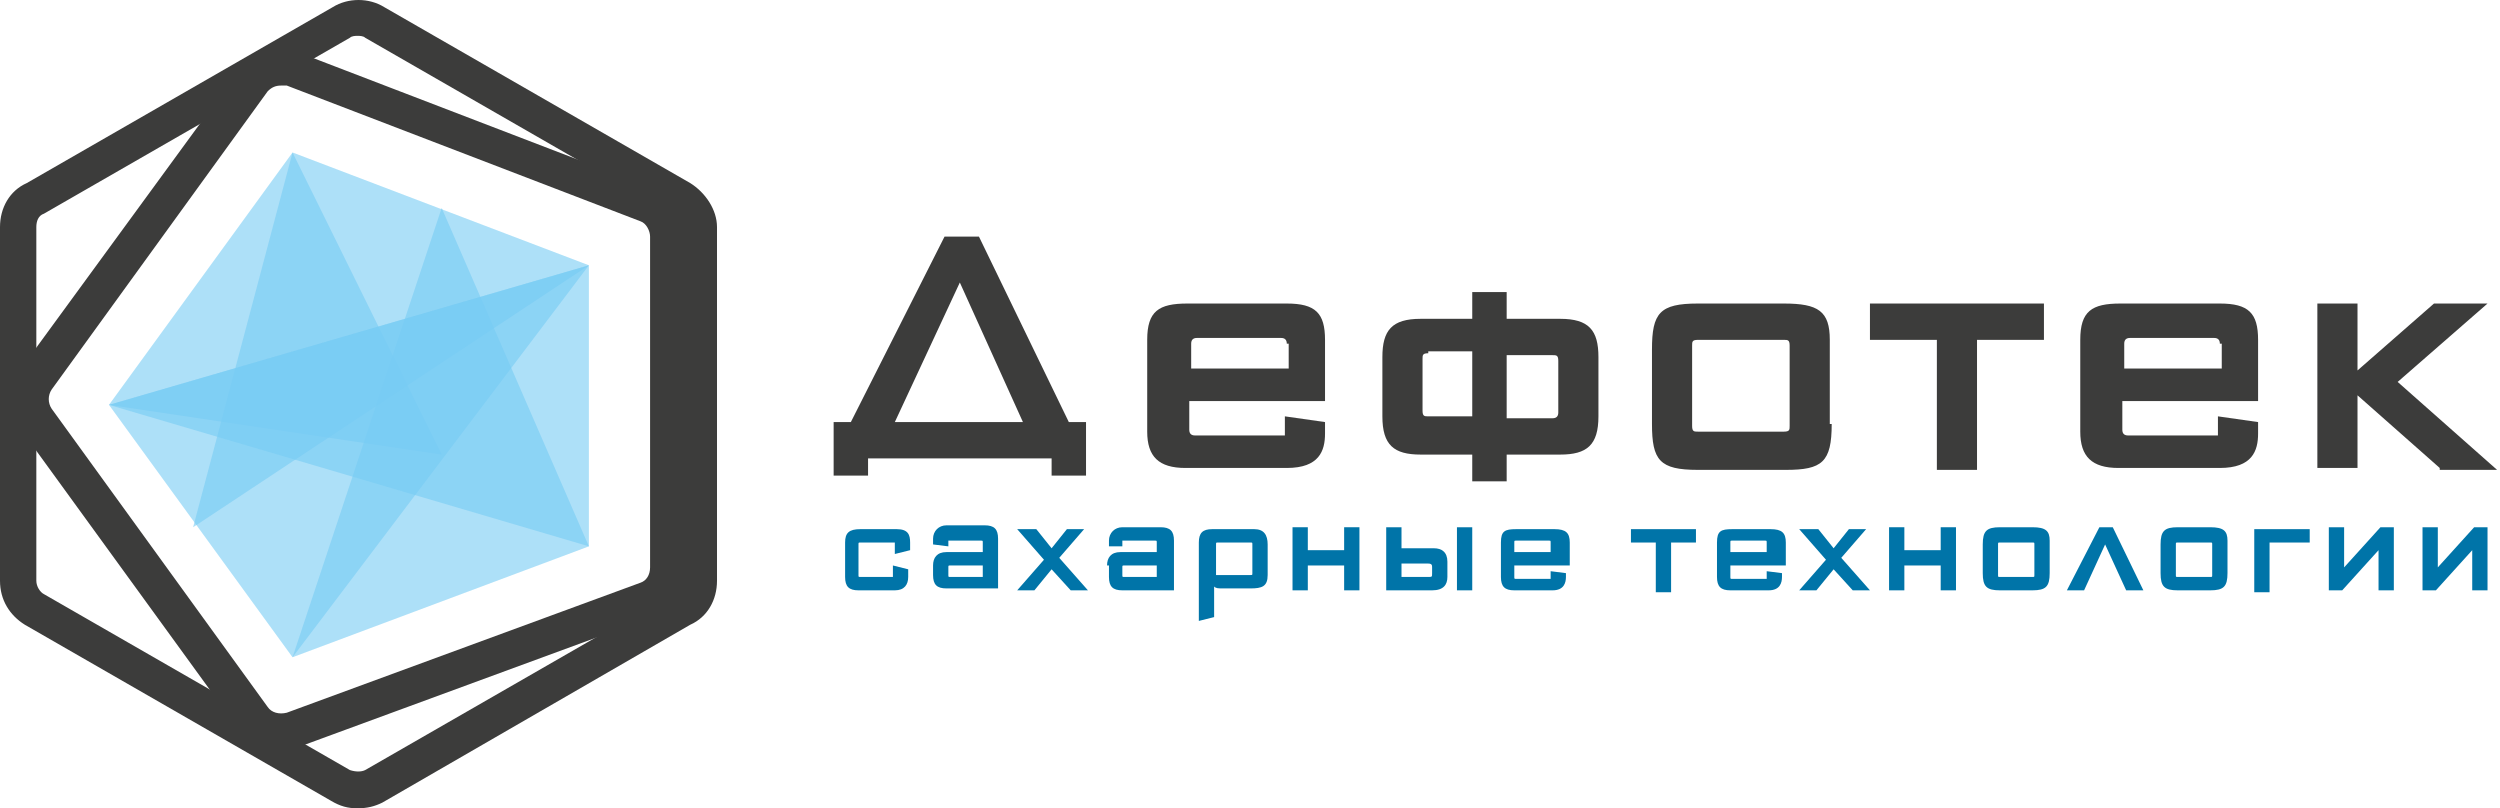 <svg width="402" height="130" viewBox="0 0 402 130" fill="none" xmlns="http://www.w3.org/2000/svg">
<path d="M146.039 91.544V92.773C146.039 94.003 145.424 94.926 143.887 94.926H138.045C136.508 94.926 135.893 94.311 135.893 92.773V87.239C135.893 85.702 136.508 85.087 138.353 85.087H144.194C146.039 85.087 146.347 86.01 146.347 87.239V88.469L143.887 89.084V87.239H138.353C138.045 87.239 138.045 87.239 138.045 87.547V92.466C138.045 92.773 138.045 92.773 138.353 92.773H143.58V90.929L146.039 91.544Z" fill="#0074A8"/>
<path d="M150.036 90.929C150.036 89.699 150.651 88.776 152.189 88.776H158.03V87.239C158.03 86.932 158.03 86.932 157.723 86.932H152.496V87.854L150.036 87.547V86.624C150.036 85.395 150.959 84.472 152.189 84.472H158.338C159.875 84.472 160.49 85.087 160.49 86.624V94.618H152.189C150.651 94.618 150.036 94.003 150.036 92.466V90.929ZM152.496 92.466C152.496 92.773 152.496 92.773 152.803 92.773H158.03V90.929H152.803C152.496 90.929 152.496 90.929 152.496 91.236V92.466Z" fill="#0074A8"/>
<path d="M172.172 94.926L169.098 91.544L166.331 94.926H163.564L167.868 90.006L163.564 85.087H166.638L169.098 88.162L171.558 85.087H174.325L170.328 89.699L174.94 94.926H172.172Z" fill="#0074A8"/>
<path d="M178.014 90.929C178.014 89.699 178.629 88.776 180.166 88.776H186.008V87.239C186.008 86.932 186.008 86.932 185.7 86.932H180.474V87.854H178.321V86.932C178.321 85.702 179.244 84.78 180.474 84.78H186.623C188.16 84.78 188.775 85.395 188.775 86.932V94.926H180.474C178.936 94.926 178.321 94.311 178.321 92.773V90.929H178.014ZM180.474 92.466C180.474 92.773 180.474 92.773 180.781 92.773H186.008V90.929H180.781C180.474 90.929 180.474 90.929 180.474 91.236V92.466Z" fill="#0074A8"/>
<path d="M201.688 85.087C203.225 85.087 203.84 86.01 203.84 87.547V92.466C203.84 94.311 202.918 94.618 201.073 94.618H196.769C195.846 94.618 195.539 94.618 195.231 94.311V99.23L192.772 99.845V87.239C192.772 85.702 193.387 85.087 194.924 85.087H201.688ZM201.38 87.547C201.38 87.239 201.38 87.239 201.073 87.239H195.846C195.539 87.239 195.539 87.239 195.539 87.547V92.466H195.846C196.154 92.466 196.154 92.466 196.461 92.466H201.073C201.38 92.466 201.38 92.466 201.38 92.159V87.547Z" fill="#0074A8"/>
<path d="M216.138 94.926V90.929H210.296V94.926H207.837V84.78H210.296V88.469H216.138V84.78H218.597V94.926H216.138Z" fill="#0074A8"/>
<path d="M232.741 92.773C232.741 94.003 232.126 94.926 230.281 94.926H222.902V84.78H225.362V88.162H230.588C231.818 88.162 232.741 88.776 232.741 90.314V92.773ZM230.281 91.236C230.281 90.929 230.281 90.621 229.666 90.621H225.362V92.773H229.666C230.281 92.773 230.281 92.773 230.281 92.159V91.236ZM236.737 94.926H234.278V84.78H236.737V94.926Z" fill="#0074A8"/>
<path d="M251.803 90.929H243.501V92.773C243.501 93.081 243.501 93.081 243.809 93.081H249.343V91.851L251.803 92.159V92.773C251.803 93.696 251.495 94.926 249.65 94.926H243.501C241.964 94.926 241.349 94.311 241.349 92.773V87.239C241.349 85.395 241.964 85.087 243.809 85.087H249.958C251.803 85.087 252.417 85.702 252.417 87.239V90.929H251.803ZM249.343 87.239C249.343 86.932 249.343 86.932 249.036 86.932H243.809C243.501 86.932 243.501 86.932 243.501 87.239V88.777H249.343V87.239Z" fill="#0074A8"/>
<path d="M268.712 87.239V95.233H266.252V87.239H262.256V85.087H272.709V87.239H268.712Z" fill="#0074A8"/>
<path d="M286.544 90.929H278.243V92.773C278.243 93.081 278.243 93.081 278.551 93.081H284.085V91.851L286.544 92.159V92.773C286.544 93.696 286.237 94.926 284.392 94.926H278.243C276.706 94.926 276.091 94.311 276.091 92.773V87.239C276.091 85.395 276.706 85.087 278.551 85.087H284.7C286.544 85.087 287.159 85.702 287.159 87.239V90.929H286.544ZM284.085 87.239C284.085 86.932 284.085 86.932 283.777 86.932H278.551C278.243 86.932 278.243 86.932 278.243 87.239V88.777H284.085V87.239Z" fill="#0074A8"/>
<path d="M297.92 94.926L294.846 91.544L292.079 94.926H289.312L293.616 90.006L289.312 85.087H292.386L294.846 88.162L297.305 85.087H300.072L296.075 89.699L300.687 94.926H297.92Z" fill="#0074A8"/>
<path d="M312.063 94.926V90.929H306.221V94.926H303.762V84.78H306.221V88.469H312.063V84.78H314.522V94.926H312.063Z" fill="#0074A8"/>
<path d="M329.588 92.159C329.588 94.311 328.973 94.926 326.821 94.926H321.594C319.442 94.926 318.827 94.311 318.827 92.159V87.547C318.827 85.395 319.442 84.78 321.594 84.78H326.821C328.973 84.78 329.588 85.395 329.588 86.932V92.159ZM321.286 92.466C321.286 92.773 321.286 92.773 321.594 92.773H326.821C327.128 92.773 327.128 92.773 327.128 92.466V87.547C327.128 87.239 327.128 87.239 326.821 87.239H321.594C321.286 87.239 321.286 87.239 321.286 87.547V92.466Z" fill="#0074A8"/>
<path d="M337.581 84.78H339.734L344.653 94.926H341.886L338.504 87.547L335.122 94.926H332.355L337.581 84.78Z" fill="#0074A8"/>
<path d="M358.181 92.159C358.181 94.311 357.566 94.926 355.414 94.926H350.187C348.035 94.926 347.42 94.311 347.42 92.159V87.547C347.42 85.395 348.035 84.78 350.187 84.78H355.414C357.566 84.78 358.181 85.395 358.181 86.932V92.159ZM349.88 92.466C349.88 92.773 349.88 92.773 350.187 92.773H355.414C355.721 92.773 355.721 92.773 355.721 92.466V87.547C355.721 87.239 355.721 87.239 355.414 87.239H350.187C349.88 87.239 349.88 87.239 349.88 87.547V92.466Z" fill="#0074A8"/>
<path d="M371.401 85.087V87.239H364.944V95.233H362.485V85.087H371.401Z" fill="#0074A8"/>
<path d="M374.475 94.926V84.78H376.935V91.236L382.777 84.78H384.929V94.926H382.469V88.469L376.627 94.926H374.475Z" fill="#0074A8"/>
<path d="M389.541 94.926V84.78H392V91.236L397.842 84.78H399.994V94.926H397.534V88.469L391.693 94.926H389.541Z" fill="#0074A8"/>
<path d="M213.371 64.488H191.235V69.1C191.235 69.715 191.542 70.022 192.157 70.022H206.607V66.948L213.064 67.87V69.715C213.064 72.482 212.141 75.249 206.915 75.249H190.62C186.315 75.249 184.471 73.404 184.471 69.407V54.65C184.471 50.038 186.315 48.808 190.927 48.808H206.915C211.526 48.808 213.064 50.345 213.064 54.65V64.488H213.371ZM206.915 55.264C206.915 54.65 206.607 54.342 205.992 54.342H192.464C191.85 54.342 191.542 54.65 191.542 55.264V59.261H207.222V55.264H206.915Z" fill="#3C3C3B"/>
<path d="M236.738 77.401V73.097H228.436C224.132 73.097 222.287 71.559 222.287 66.948V57.416C222.287 53.112 223.825 51.267 228.436 51.267H236.738V46.963H242.272V51.267H250.88C255.492 51.267 257.029 53.112 257.029 57.416V66.948C257.029 71.559 255.185 73.097 250.88 73.097H242.272V77.401H236.738ZM229.666 56.802C228.744 56.802 228.744 57.109 228.744 57.724V66.025C228.744 66.948 229.051 66.948 229.666 66.948H236.738V56.494H229.666V56.802ZM242.272 56.802V67.255H249.65C250.265 67.255 250.573 66.948 250.573 66.333V58.031C250.573 57.109 250.265 57.109 249.65 57.109H242.272V56.802Z" fill="#3C3C3B"/>
<path d="M294.538 68.177C294.538 74.326 293.001 75.556 287.16 75.556H273.017C266.868 75.556 265.638 74.019 265.638 68.177V56.187C265.638 50.345 266.868 48.808 273.017 48.808H286.852C292.386 48.808 294.231 50.038 294.231 54.65V68.177H294.538ZM272.094 68.485C272.094 69.407 272.402 69.407 273.017 69.407H286.852C287.774 69.407 287.774 69.1 287.774 68.485V55.572C287.774 54.65 287.467 54.65 286.852 54.65H273.017C272.094 54.65 272.094 54.957 272.094 55.572V68.485Z" fill="#3C3C3B"/>
<path d="M317.905 54.65V75.556H311.448V54.65H300.688V48.808H328.666V54.65H317.905Z" fill="#3C3C3B"/>
<path d="M363.407 64.488H341.271V69.1C341.271 69.715 341.578 70.022 342.193 70.022H356.644V66.948L363.1 67.87V69.715C363.1 72.482 362.178 75.249 356.951 75.249H340.656C336.352 75.249 334.507 73.404 334.507 69.407V54.65C334.507 50.038 336.352 48.808 340.964 48.808H356.951C361.563 48.808 363.1 50.345 363.1 54.65V64.488H363.407ZM356.951 55.264C356.951 54.65 356.644 54.342 356.029 54.342H342.501C341.886 54.342 341.578 54.65 341.578 55.264V59.261H357.258V55.264H356.951Z" fill="#3C3C3B"/>
<path d="M392.308 75.249L379.087 63.566V75.249H372.631V48.808H379.087V59.569L391.385 48.808H399.994L385.544 61.413L401.531 75.556H392.308V75.249Z" fill="#3C3C3B"/>
<path d="M136.816 67.87L151.881 38.047H157.415L171.866 67.87H174.633V76.478H169.099V73.712H139.583V76.478H134.049V67.87H136.816ZM164.487 67.87L154.341 45.426L143.888 67.87H164.487Z" fill="#3C3C3B"/>
<path d="M45.195 120.751C42.736 120.751 39.968 119.522 38.431 117.37L3.382 69.1C1.23 66.025 1.23 62.336 3.382 59.261L38.431 11.299C40.583 8.224 44.58 6.995 48.27 8.532L105.148 30.361C108.223 31.591 110.375 34.665 110.375 38.047V91.544C110.375 94.926 108.223 98 104.841 99.23L47.962 120.137C47.04 120.444 46.117 120.751 45.195 120.751ZM45.195 13.758C44.273 13.758 43.658 14.066 43.043 14.681L8.301 62.643C7.686 63.566 7.686 64.795 8.301 65.718L43.043 113.68C43.658 114.602 44.888 114.91 46.117 114.602L102.996 93.696C103.918 93.388 104.533 92.466 104.533 91.236V38.047C104.533 37.125 103.918 35.895 102.996 35.587L46.117 13.758C45.81 13.758 45.503 13.758 45.195 13.758Z" fill="#3C3C3B"/>
<path d="M57.493 129.975C55.956 129.975 54.726 129.668 53.189 128.745L3.997 100.46C1.537 98.922 0 96.463 0 93.388V36.51C0 33.435 1.537 30.668 4.304 29.439L53.496 1.153C55.956 -0.384 59.338 -0.384 61.798 1.153L110.99 29.439C113.449 30.976 115.294 33.743 115.294 36.51V93.388C115.294 96.463 113.757 99.23 110.99 100.46L61.49 129.053C60.26 129.668 59.031 129.975 57.493 129.975ZM57.493 5.765C57.186 5.765 56.571 5.765 56.264 6.072L7.071 34.358C6.149 34.665 5.842 35.587 5.842 36.51V93.388C5.842 94.311 6.456 95.233 7.071 95.54L56.264 123.826C57.186 124.133 58.108 124.133 58.723 123.826L107.915 95.54C108.838 95.233 109.145 94.311 109.145 93.388V36.51C109.145 35.587 108.53 34.665 107.915 34.358L58.723 6.072C58.416 5.765 57.801 5.765 57.493 5.765Z" fill="#3C3C3B"/>
<path opacity="0.6" d="M47.04 24.519L17.524 65.103L71.021 73.097L47.04 24.519Z" fill="#76CBF3"/>
<path opacity="0.6" d="M94.695 42.659L17.524 65.103L47.04 105.686L94.695 42.659Z" fill="#76CBF3"/>
<path opacity="0.6" d="M71.021 33.435L47.04 105.686L94.695 87.854L71.021 33.435Z" fill="#76CBF3"/>
<path opacity="0.6" d="M31.053 84.78L47.04 24.519L94.695 42.659L31.053 84.78Z" fill="#76CBF3"/>
<path opacity="0.6" d="M94.695 42.659V87.854L17.524 65.103L94.695 42.659Z" fill="#76CBF3"/>
</svg>
